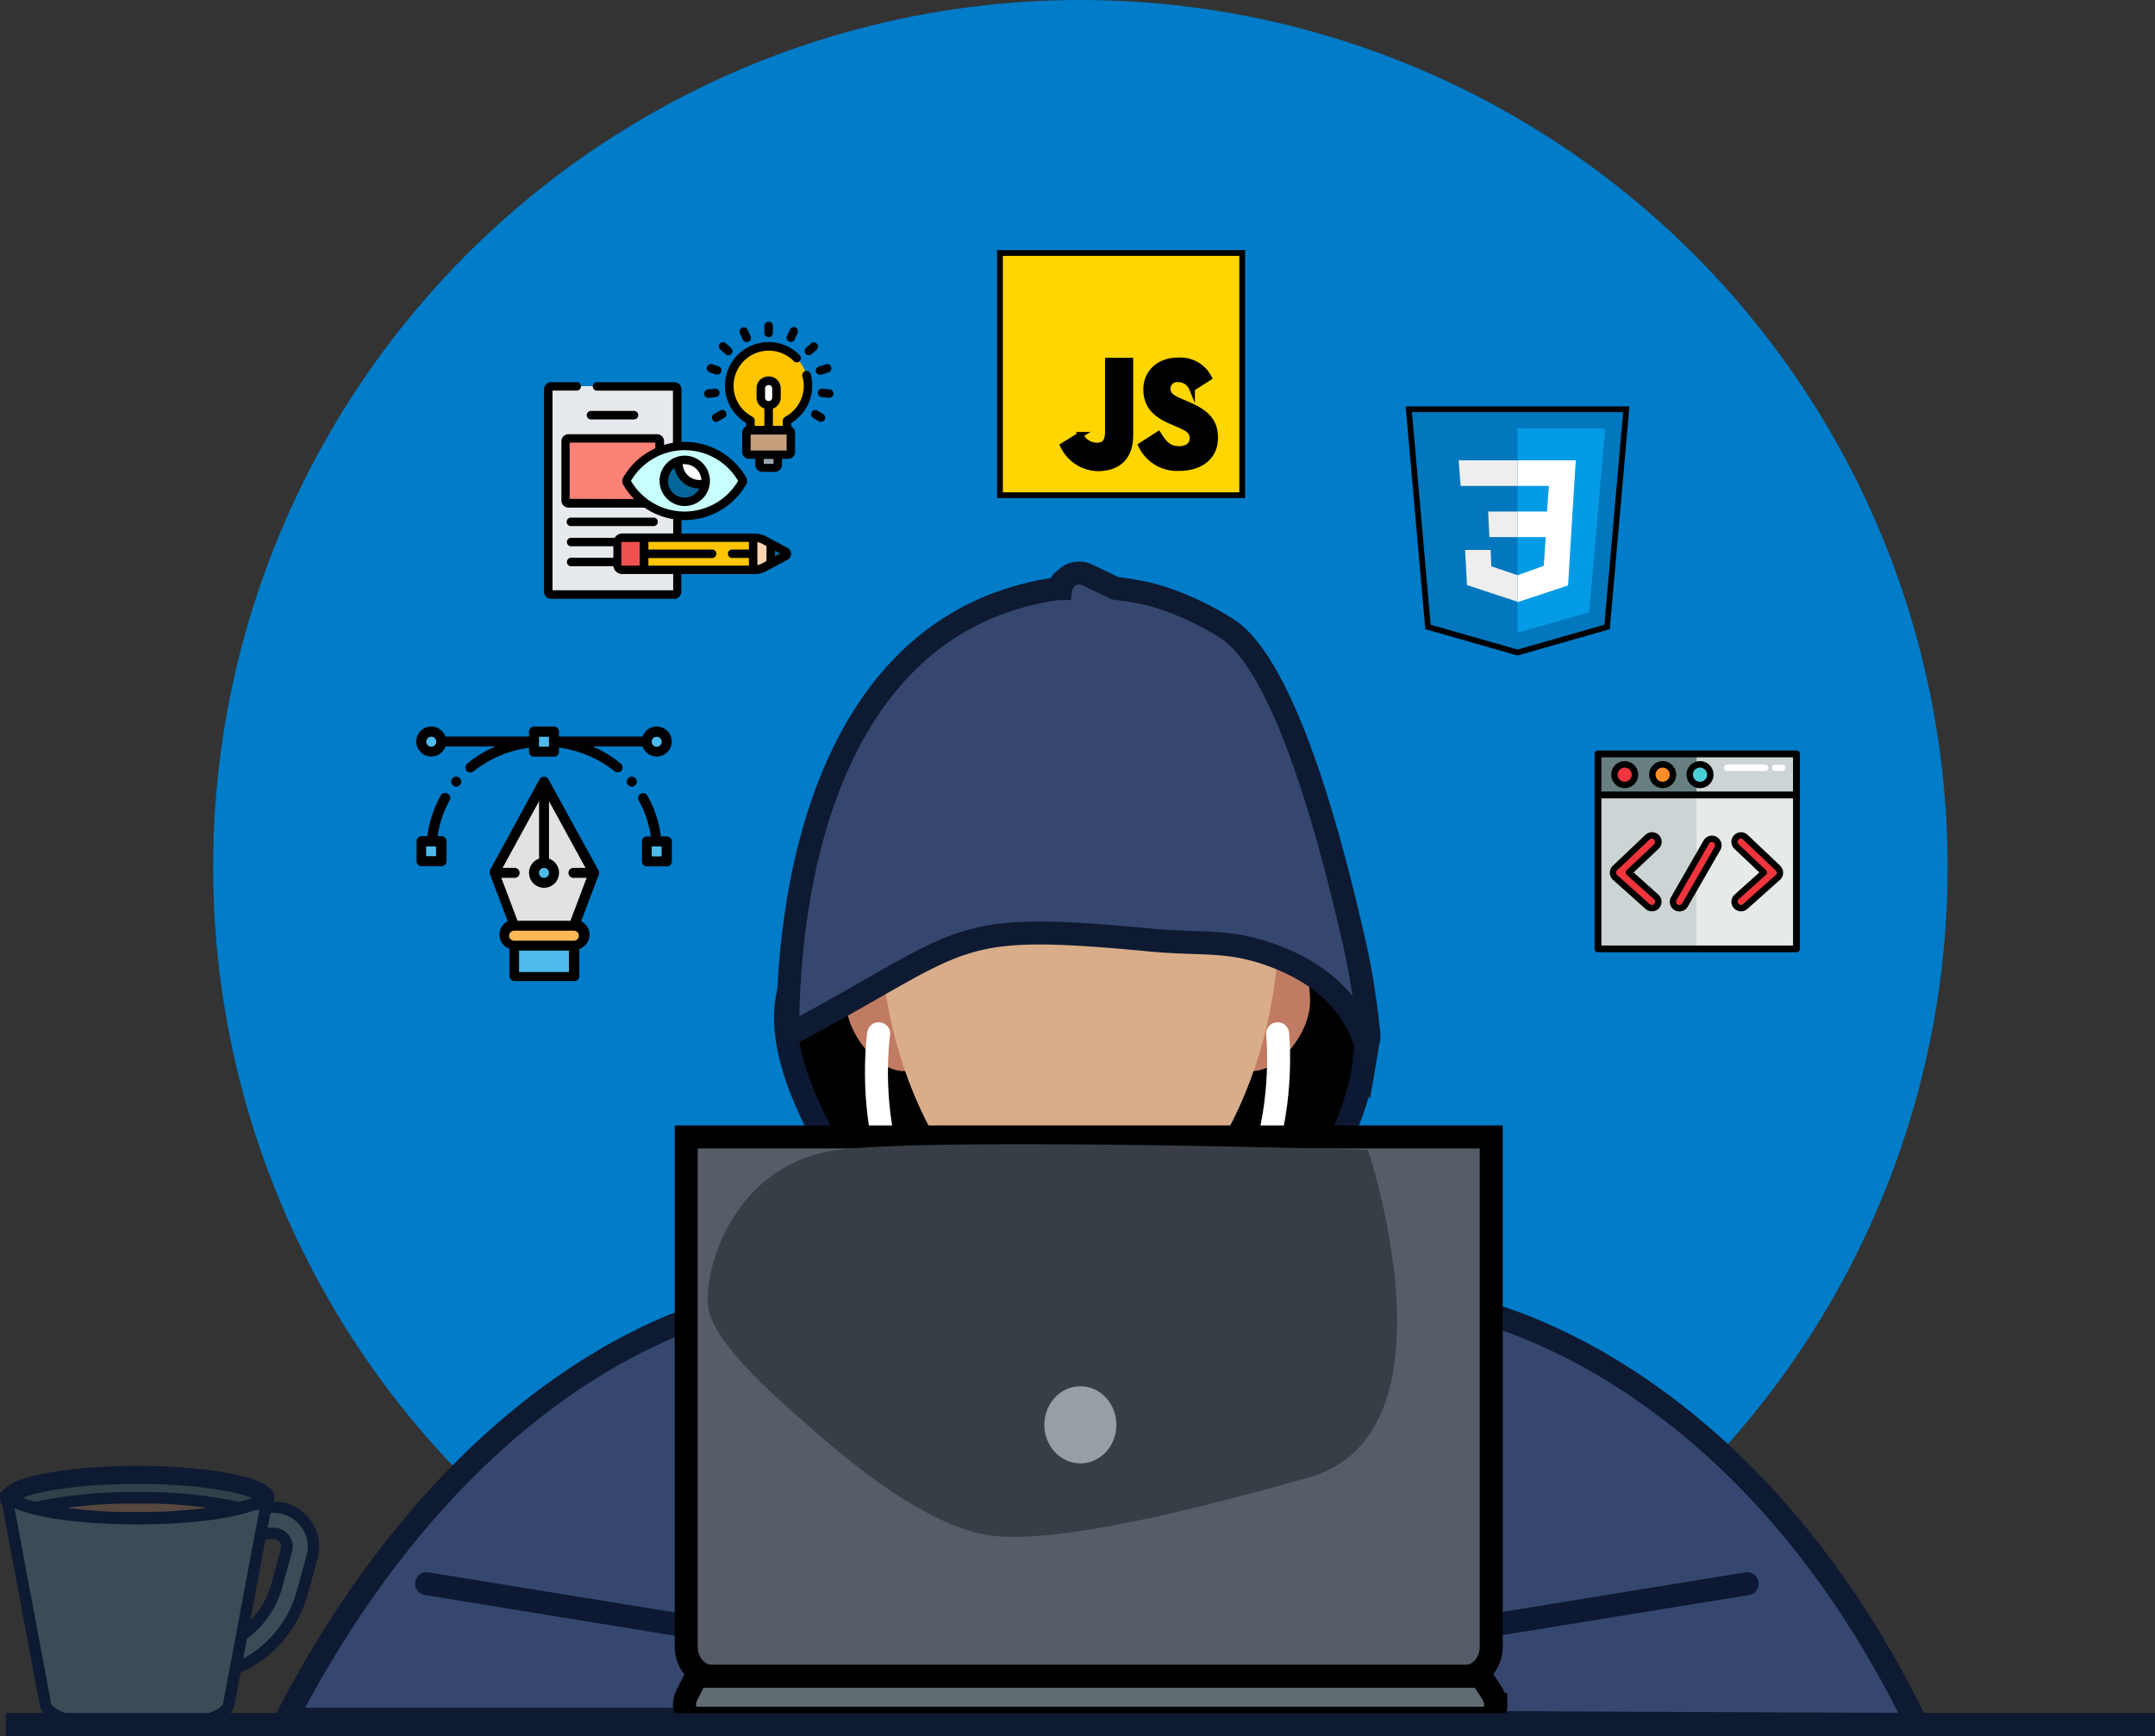<svg
      xmlns="http://www.w3.org/2000/svg"
      viewBox="0 0 375.02 302.13"
    >
      <rect x="0" y="0" width="375.02" height="302.13" fill="#333333" stroke="none"/>
      <defs>
        <radialGradient
          id="a"
          cx="188.01"
          cy="150.92"
          r="150.92"
          data-name="Cyan Radial 2"
          gradient-units="userSpaceOnUse"
        >
          <stop offset="0" stop-color="#fff"></stop>
          <stop offset="0.02" stop-color="#f4f9fd"></stop>
          <stop offset="0.14" stop-color="#bcdcf1"></stop>
          <stop offset="0.25" stop-color="#8ac3e6"></stop>
          <stop offset="0.37" stop-color="#5faddd"></stop>
          <stop offset="0.49" stop-color="#3d9bd6"></stop>
          <stop offset="0.61" stop-color="#228ed0"></stop>
          <stop offset="0.74" stop-color="#0f84cc"></stop>
          <stop offset="0.87" stop-color="#047eca"></stop>
          <stop offset="1" stop-color="#007cc9"></stop>
        </radialGradient>
      </defs>
      <circle cx="188.01" cy="150.92" r="150.92" fill="url('#a')"></circle>
      <!-- {/* me */} -->
      <g>
        <g id="head">
          <path
            stroke="#0d1932"
            stroke-miterlimit="10"
            stroke-width="4"
            d="M237.63 182.46a17.34 17.34 0 00-2.09-9.64c-4.65-7.93-9-23.37-15.67-38.16a25.7 25.7 0 00-3.67-5.93 83.49 83.49 0 00-9.23-9.5c-10.71-9.27-23.46-11.58-26.32-11.79v-.33h.23c0 .29-.09.3-.17.31s-.2 0 .65.72v93.1c-.9 14.32 9.85 25.85 22.94 25.56h0a22.65 22.65 0 0017.89-9.69c6-8.45 13.77-21.12 15.21-32.16a24.49 24.49 0 01.23-2.49z"
          ></path>
          <path
            stroke="#0d1932"
            stroke-miterlimit="10"
            stroke-width="4"
            d="M192.75 103.96a53.18 53.18 0 00-23.69 11.47 89.19 89.19 0 00-12.61 13.91 27 27 0 00-2.92 5c-6.14 13.67-10.52 27.33-14.8 34.63-1.9 3.24-2.35 7.11-1.82 11.28 1.42 11.25 10 24.38 16.57 33a23.67 23.67 0 0015.64 9.49c14.29 1.83 26.49-10.36 26.49-25.72v-92.4a15.87 15.87 0 01-2.86-.66z"
          ></path>
          <path
            fill="#fd916f"
            stroke="#0d1932"
            stroke-miterlimit="10"
            stroke-width="4"
            d="M195.41 213.16L177.12 213.16 178.1 228.75 196.39 228.75 195.41 213.16z"
          ></path>
          <path
            fill="#fd916f"
            stroke="#0d1932"
            stroke-miterlimit="10"
            stroke-width="4"
            d="M196.08 224.39c0 2.1-4.07 3.8-9.08 3.8s-9.37-2.5-9.37-4.6 4.35-2.37 9.37-2.37 9.08 1.08 9.08 3.17z"
          ></path>
          <path
            fill="#c17b62"
            d="M221.82 311.3c0 5.55-3.93 10-8.78 10s-10.15-6.62-10.15-12.16 1.75-7.92 6.59-7.92 12.34 4.54 12.34 10.08zM264.73 311.3c0 5.55 3.93 10 8.77 10s10.15-6.62 10.15-12.16-1.74-7.92-6.59-7.92-12.33 4.54-12.33 10.08z"
            transform="translate(-55.67 -134.89)"
          ></path>
          <path
            fill="#d9ad89"
            d="M278.22 295.32c0 28-15.54 56-34.7 56s-34.72-27.92-34.72-56 15.55-44.83 34.72-44.83 34.7 16.79 34.7 44.83z"
            transform="translate(-55.67 -134.89)"
          ></path>
          <path
            fill="#36476f"
            stroke="#0e1a32"
            stroke-miterlimit="10"
            stroke-width="4"
            d="M238.21 180.74a.71.71 0 000-.25c0-.43-.07-.86-.11-1.32l-.1-1.12a126.37 126.37 0 00-2.16-13.23c-7.74-34.51-15.18-49.47-21-54.44-2.19-1.87-10.42-6.42-17.09-7.44a27.8 27.8 0 00-3.36-.5 1 1 0 01-.34-.08l-4.87-2.32a3.2 3.2 0 00-4.55 2.4h0-.16c-.12 0 .42-1.23.37-1.23s-.64 1.21-.64 1.21h0c-35.28 4.87-46.79 41.86-47.12 76.27a.91.91 0 001.34.8c30.55-16.38 26.73-19.21 61.76-15.9 9.09.86 13.59-.19 21.46 2.75 8.88 3.32 14.13 8.81 16.24 16.08.09-.53.2-1.11.33-1.68z"
          ></path>
          <path
            fill="none"
            stroke="#fff"
            stroke-linecap="round"
            stroke-miterlimit="10"
            stroke-width="4"
            d="M222.33 179.9s4.81 44.64-35.56 44.8-33.86-44.8-33.86-44.8"
          ></path>
        </g>
        <path
          fill="#36476f"
          stroke="#0e1a32"
          stroke-miterlimit="10"
          stroke-width="4"
          d="M333.57 300.11c-30.83-63.54-77.64-72.2-77.64-72.2v-.8H128.47s-44.9 7-78.7 72.09h84.26z"
        ></path>
        <path
          stroke-linecap="round"
          id="left"
          fill="#fff"
          stroke="#0d1932"
          stroke-miterlimit="10"
          stroke-width="4"
          d="M119.43 282.96L74.23 275.61"
        ></path>
        <path
          stroke-linecap="round"
          id="right"
          fill="#fff"
          stroke="#0d1932"
          stroke-miterlimit="10"
          stroke-width="4"
          d="M258.88 282.96L304.07 275.61"
        ></path>
      </g>
      <!-- {/* end Me */} -->
      <!-- laptop -->
      <g>
        <path
          fill="#565c68"
          stroke="#000"
          stroke-miterlimit="10"
          stroke-width="4"
          d="M255.02 291.74h-131.1c-2.47 0-4.5-2.32-4.5-5.16v-88.72h140.09v88.72c0 2.84-2.02 5.16-4.49 5.16z"
        ></path>
        <path
          fill="#606c71"
          stroke="#000"
          stroke-miterlimit="10"
          stroke-width="4"
          d="M260.33 296.61a2.36 2.36 0 01-2.27 2.43H121.38a2.36 2.36 0 01-2.27-2.43h0c0-1.35 1-2.44 2-4.87h136.66c1.49 2.43 2.51 3.52 2.51 4.87z"
        ></path>
        <path
          fill="#373e46"
          d="M293.72 335s16.61 49.37-10.26 57-45.19 11.19-54.86 10.18-21.89-10.18-29.52-16.8-19.53-16.61-20.2-23.32 4.71-24.85 22.82-27.07 92.02.01 92.02.01z"
          transform="translate(-55.67 -134.89)"
        ></path>
        <ellipse
          cx="188.01"
          cy="247.96"
          fill="#989fa4"
          rx="6.27"
          ry="6.71"
        ></ellipse>
      </g>
      <!-- end laptop -->
      <g class="float">
        <path
          fill="#e6e9ed"
          d="M163.91 234.06a.8.8 0 01-.8-.8v-4a.8.8 0 01.8-.8h9.61v-3.88a11.58 11.58 0 01-8.71-5.74.47.47 0 010-.51 11.61 11.61 0 018.71-5.74v-10a.5.5 0 00-.49-.5h-21.46a.5.5 0 00-.5.5v35.26a.49.49 0 00.5.49H173a.49.49 0 00.49-.49v-3.82z"
          transform="translate(-55.67 -134.89)"
        ></path>
        <path
          fill="#fb8276"
          d="M164.81 218.83a.47.47 0 010-.51 11.57 11.57 0 015.68-5v-1.69a.49.49 0 00-.49-.49h-15.4a.5.5 0 00-.5.49V222a.5.5 0 00.5.49h13.45a11.59 11.59 0 01-3.24-3.66z"
          transform="translate(-55.67 -134.89)"
        ></path>
        <path
          fill="#c7fffd"
          d="M174.84 224.65a11.58 11.58 0 01-10-5.82.47.47 0 010-.51 11.56 11.56 0 0120.06 0 .52.52 0 010 .51 11.61 11.61 0 01-10.06 5.82z"
          transform="translate(-55.67 -134.89)"
        ></path>
        <path
          fill="#046699"
          d="M178.47 218.58a3.64 3.64 0 10-3.63 3.63 3.64 3.64 0 003.63-3.63z"
          transform="translate(-55.67 -134.89)"
        ></path>
        <path
          fill="#fff"
          d="M174.84 214.94a3.81 3.81 0 00-1.08.16v.45a3.64 3.64 0 003.64 3.64 3.47 3.47 0 001.07-.17 3.15 3.15 0 000-.44 3.64 3.64 0 00-3.63-3.64z"
          transform="translate(-55.67 -134.89)"
        ></path>
        <path
          fill="#ffc502"
          d="M189.43 195.21a6.85 6.85 0 00-6.86 6.83 6.77 6.77 0 00.93 3.43 6.93 6.93 0 002.42 2.45l.31.18v1.67h6.4v-1.67l.31-.18a6.84 6.84 0 003.34-5.88 6.84 6.84 0 00-6.85-6.83z"
          transform="translate(-55.67 -134.89)"
        ></path>
        <path
          fill="#fff"
          d="M189.39 201.17a1.32 1.32 0 00-1.32 1.32v1.61a1.32 1.32 0 001.32 1.32h.08a1.33 1.33 0 001.32-1.32v-1.61a1.33 1.33 0 00-1.32-1.32z"
          transform="translate(-55.67 -134.89)"
        ></path>
        <path
          fill="#9ea7af"
          d="M187.84 214v1.78a.55.55 0 00.55.55h2.08a.55.55 0 00.55-.55V214z"
          transform="translate(-55.67 -134.89)"
        ></path>
        <path
          fill="#c6a07d"
          d="M193.29 213.58a.43.43 0 01-.44.44H186a.44.44 0 01-.45-.44v-3.37a.45.45 0 01.45-.44h6.84a.44.44 0 01.44.44z"
          transform="translate(-55.67 -134.89)"
        ></path>
        <path
          fill="#ffc502"
          d="M163.91 234.06a.8.8 0 01-.8-.8v-4a.8.8 0 01.8-.8h23.18a3.64 3.64 0 011.51.39l3.74 2c.39.21.39.56 0 .77l-3.74 2a3.78 3.78 0 01-1.51.38z"
          transform="translate(-55.67 -134.89)"
        ></path>
        <path
          fill="#ffd5b3"
          d="M186.77 234.06h.32a3.78 3.78 0 001.51-.38l3.74-2c.39-.21.39-.56 0-.77l-3.74-2a3.64 3.64 0 00-1.51-.39h-.32z"
          transform="translate(-55.67 -134.89)"
        ></path>
        <path
          fill="#046699"
          d="M189.83 233l2.51-1.37c.39-.21.39-.56 0-.77l-2.51-1.37z"
          transform="translate(-55.67 -134.89)"
        ></path>
        <path
          fill="#ef5050"
          d="M163.11 229.25v4a.8.8 0 00.8.8h3.86v-5.61h-3.86a.8.8 0 00-.8.81z"
          transform="translate(-55.67 -134.89)"
        ></path>
        <path
          d="M196.72 199.93a.74.74 0 00-1.42.41 6.09 6.09 0 01-2.74 6.94l-.31.19a.73.73 0 00-.36.63v.9h-1.72v-3a2.05 2.05 0 001.36-1.93v-1.61a2.06 2.06 0 00-2.06-2.06h-.08a2.06 2.06 0 00-2.06 2.06v1.61a2.05 2.05 0 001.36 1.93v3H187v-.93a.73.73 0 00-.36-.63l-.31-.19a6.06 6.06 0 01-3-5.24 6.12 6.12 0 0110.39-4.36.74.74 0 101-1.06 7.58 7.58 0 00-11.86 9.22 7.67 7.67 0 002.63 2.68v.63a1.19 1.19 0 00-.66 1.06v3.37a1.18 1.18 0 001.18 1.18h1.09v1a1.28 1.28 0 001.29 1.28h2.08a1.28 1.28 0 001.29-1.28v-1h1.09a1.18 1.18 0 001.18-1.18v-3.37a1.19 1.19 0 00-.66-1.06v-.63a7.67 7.67 0 002.63-2.68 7.58 7.58 0 00.72-5.91zm-7.91 2.56a.59.59 0 01.58-.59h.08a.59.59 0 01.58.59v1.61a.58.58 0 01-.58.58h-.08a.58.58 0 01-.58-.58zm1.47 13.12h-1.7v-.85h1.7zm2.28-2.32h-6.26v-2.78h6.26zM189.43 193.57a.74.74 0 00.74-.74v-1.22a.74.74 0 00-1.48 0v1.22a.74.74 0 00.74.74zM184.92 194a.77.77 0 00.68.44.82.82 0 00.3-.07.73.73 0 00.37-1l-.5-1.12a.74.74 0 00-1.35.6zM181 195.7l.92.82a.7.7 0 00.49.19.76.76 0 00.55-.25.74.74 0 00-.06-1l-.91-.82a.75.75 0 00-1.05.06.74.74 0 00.06 1zM179.1 199.69l1.17.38a.91.91 0 00.23 0 .74.74 0 00.22-1.44l-1.17-.37a.74.74 0 00-.45 1.4zM178.89 204.13h.11l1.22-.13a.74.74 0 00.66-.81.75.75 0 00-.82-.66l-1.22.14a.74.74 0 00.08 1.47zM179.92 206.94a.74.74 0 00-.26 1 .72.72 0 00.64.37.74.74 0 00.37-.1l1.05-.62a.73.73 0 00.27-1 .73.73 0 00-1-.26zM193 194.33a.82.82 0 00.3.07.74.74 0 00.67-.44l.5-1.12a.73.73 0 10-1.34-.6l-.5 1.12a.73.73 0 00.37.97zM196.42 196.71a.7.7 0 00.49-.19l.92-.82a.73.73 0 000-1 .74.74 0 00-1-.06l-.91.82a.73.73 0 00-.06 1 .76.76 0 00.56.25zM197.66 199.59a.74.74 0 00.7.51.91.91 0 00.23 0l1.16-.38a.74.74 0 10-.45-1.4l-1.16.37a.74.74 0 00-.48.9zM200 202.66l-1.22-.14a.74.74 0 00-.16 1.47l1.22.13h.16a.74.74 0 00.08-1.47zM198.93 206.94l-1.05-.61a.74.74 0 00-.75 1.27l1.06.62a.74.74 0 00.74-1.28zM158.56 207.88H166a.74.74 0 000-1.48h-7.48a.74.74 0 000 1.48zM155.11 226.44h14.38a.74.74 0 000-1.47h-14.38a.74.74 0 100 1.47zM179.21 218.58a4.38 4.38 0 10-4.37 4.37 4.38 4.38 0 004.37-4.37zm-4.37-2.9a2.9 2.9 0 012.89 2.74 2.19 2.19 0 01-.36 0 2.9 2.9 0 01-2.89-2.75 2.06 2.06 0 01.36.01zm-2.9 2.9a2.9 2.9 0 011.12-2.29 4.37 4.37 0 004.31 3.63 2.89 2.89 0 01-5.46-1.34z"
          transform="translate(-55.67 -134.89)"
        ></path>
        <path
          d="M192.69 230.22l-3.73-2a4.51 4.51 0 00-1.87-.48h-12.83v-2.34h.58a12.32 12.32 0 0010.67-6.18 1.27 1.27 0 000-1.25 12.34 12.34 0 00-10.67-6.18h-.58v-9.16a1.23 1.23 0 00-1.23-1.23h-13.55a.74.74 0 000 1.47h13.3v9.08a14 14 0 00-1.55.37v-.64a1.23 1.23 0 00-1.23-1.23h-15.4a1.23 1.23 0 00-1.23 1.23V222a1.24 1.24 0 001.23 1.23h13.22a12.45 12.45 0 005 2v2.5h-8.87a1.55 1.55 0 00-1.32.76h-7.48a.74.74 0 100 1.47h7.26v2h-7.26a.74.74 0 100 1.47h7.27a1.54 1.54 0 001.53 1.36h8.87v2.83h-21v-34.76h4.13a.74.74 0 100-1.47h-4.37a1.23 1.23 0 00-1.23 1.23v35.26a1.23 1.23 0 001.23 1.23H173a1.23 1.23 0 001.23-1.23v-3.08h12.83a4.5 4.5 0 001.87-.47l3.73-2a1.18 1.18 0 00.68-1 1.19 1.19 0 00-.65-1.11zM167 233.33h-3.13a.08.08 0 01-.07-.07v-4s0-.06.07-.06H167zm-12.2-11.63v-9.79h14.91v1a12.35 12.35 0 00-5.58 5.08 1.22 1.22 0 000 1.25 12.31 12.31 0 001.9 2.5zm10.67-3.12a10.81 10.81 0 0118.65 0 10.82 10.82 0 01-18.65 0zM186 230.52h-3a.74.74 0 000 1.47h3v1.34h-17.49V232h11a.74.74 0 100-1.47h-11v-1.33H186zm3.06 2l-.84.46a3 3 0 01-.75.25v-4a3 3 0 01.75.24l.84.46zm1.47-.8v-1l.94.51z"
          transform="translate(-55.67 -134.89)"
        ></path>
        <!-- {/* pen tool icon */} -->
        <g class="float">
          <g fill="#4dbbeb">
            <path d="M116.02 146.44L116.02 149.91 112.55 149.91 112.55 146.44 114.2 146.44 116.02 146.44z"></path>
            <path
              d="M170 262.24a1.74 1.74 0 11-1.74 1.74 1.74 1.74 0 011.74-1.74z"
              transform="translate(-55.67 -134.89)"
            ></path>
          </g>
          <path
            fill="#e2e2e2"
            d="M141.66 286.8l8.68-15.88L159 286.8l-3.46 9.2h-10.41z"
            transform="translate(-55.67 -134.89)"
          ></path>
          <path
            fill="#feb756"
            d="M155.54 296a1.74 1.74 0 011.74 1.74 1.74 1.74 0 01-1.74 1.74h-10.41a1.74 1.74 0 01-1.74-1.74 1.74 1.74 0 011.74-1.74z"
            transform="translate(-55.67 -134.89)"
          ></path>
          <g fill="#4dbbeb">
            <path d="M89.46 164.58H99.87V170.05H89.46z"></path>
            <path d="M96.41 129.17L96.41 130.82 92.94 130.82 92.94 129.17 92.94 129.09 92.94 127.35 96.41 127.35 96.41 129.09 96.41 129.17z"></path>
            <path
              d="M150.34 285.06a1.74 1.74 0 11-1.74 1.74 1.74 1.74 0 011.74-1.74z"
              transform="translate(-55.67 -134.89)"
            ></path>
            <path d="M76.8 146.44L76.8 149.91 73.32 149.91 73.32 146.44 75.14 146.44 76.8 146.44z"></path>
            <path
              d="M130.72 262.24A1.74 1.74 0 11129 264a1.74 1.74 0 011.72-1.76z"
              transform="translate(-55.67 -134.89)"
            ></path>
          </g>
          <path
            d="M171.68 280.46h-1a19.62 19.62 0 00-2.33-7.09.87.87 0 00-1.52.85 18 18 0 012.1 6.24h-.68a.87.87 0 00-.87.87v3.47a.87.87 0 00.87.87h3.47a.87.87 0 00.87-.87v-3.47a.87.87 0 00-.91-.87zm-.87 3.47h-1.73v-1.73h1.73zM159.88 286.76a.43.43 0 010-.05.15.15 0 000-.07.24.24 0 000-.08v-.08l-8.78-15.98a.88.88 0 00-1.53 0l-8.67 15.88a.36.36 0 000 .09.24.24 0 000 .08v.07a.07.07 0 010 .05v.14a.13.13 0 010 .06v.06l3.13 8.3a2.41 2.41 0 00-.69.49 2.6 2.6 0 001 4.29v4.75a.87.87 0 00.87.87h10.41a.87.87 0 00.87-.87v-4.74a2.64 2.64 0 001-.62 2.59 2.59 0 00-.69-4.17l3.13-8.3v-.06a.13.13 0 010-.06.13.13 0 000-.06zm-4.34.9h2.22l-2.82 7.47h-9.21l-2.82-7.47h2.22a.87.87 0 100-1.73h-2l6.35-11.61v10a2.61 2.61 0 101.73 0v-10l6.35 11.61h-2a.87.87 0 100 1.73zm-5.2-1.73a.87.87 0 11-.87.87.87.87 0 01.87-.87zM146 304.06v-3.73h8.67v3.73zm10.16-5.72a.87.87 0 01-.62.26h-10.41a.87.87 0 01-.87-.87.89.89 0 01.87-.87h10.41a.87.87 0 01.62 1.48zM133.55 273a.86.86 0 00-1.18.33 19.64 19.64 0 00-2.34 7.09h-1a.87.87 0 00-.87.87v3.47a.87.87 0 00.87.87h3.47a.87.87 0 00.87-.87v-3.47a.87.87 0 00-.87-.87h-.68a18 18 0 012.1-6.24.87.87 0 00-.37-1.18zm-2 10.89h-1.73v-1.69h1.73zM163.71 267.8a19.17 19.17 0 00-4.94-3h8.72a2.61 2.61 0 100-1.73h-14.55v-.87a.87.87 0 00-.87-.87h-3.47a.87.87 0 00-.87.87v.87h-14.55a2.61 2.61 0 100 1.73h8.72a19.17 19.17 0 00-4.94 3 .86.86 0 00-.11 1.22.85.85 0 00.67.31.88.88 0 00.56-.2 19.52 19.52 0 019.65-4.1v.68a.87.87 0 00.87.87h3.47a.87.87 0 00.87-.87V265a19.56 19.56 0 019.66 4.1.83.83 0 00.55.2.85.85 0 00.67-.31.86.86 0 00-.11-1.19zm6.24-4.69a.87.87 0 11-.87.87.87.87 0 01.92-.87zm-39.23 1.73a.87.87 0 11.87-.86.87.87 0 01-.87.86zm20.48 0h-1.73v-1.73h1.73v1.73zM165.61 270.05a.87.87 0 10.87.87.87.87 0 00-.87-.87zM135.06 270.05a.87.87 0 10.87.87.86.86 0 00-.87-.87z"
            transform="translate(-55.67 -134.89)"
          ></path>
        </g>
         <!-- pen tool icon end */ -->
        <g>
          <path
            fill="#0277bd"
            stroke="#000"
            stroke-miterlimit="10"
            d="M338.68 206.11h-37.85l3.34 37.89 15.59 4.45 15.58-4.45 3.34-37.86z"
            transform="translate(-55.67 -134.89)"
          ></path>
          <path
            fill="#039be5"
            d="M319.76 209.45V245l12.47-3.56 2.78-32z"
            transform="translate(-55.67 -134.89)"
          ></path>
          <path
            fill="#fff"
            d="M329.89 215h-10.13v4.45h5.45l-.33 4.46h-5.12v4.45h4.9l-.34 5-4.56 1.64v4.68l8.79-2.9.78-12.8z"
            transform="translate(-55.67 -134.89)"
          ></path>
          <path
            fill="#eee"
            d="M319.76 215v4.45h-9.91l-.34-4.45zm-5.12 8.91l.22 4.45h4.9v-4.45zm.44 6.68h-4.45l.33 6.12 8.8 2.9V235l-4.57-1.56z"
            transform="translate(-55.67 -134.89)"
          ></path>
        </g>
        <!-- {/* JS Icon */} -->
        <g class="float" stroke="#000" stroke-miterlimit="10">
          <path
            fill="#ffd600"
            d="M229.69 221.07v-42.15h42.15v42.15z"
            transform="translate(-55.67 -134.89)"
          ></path>
          <path
            fill="#000001"
            d="M257.25 210.47c.81 1.31 1.69 2.57 3.56 2.57 1.56 0 2.39-.78 2.39-1.85 0-1.29-.85-1.75-2.58-2.5l-.94-.4c-2.73-1.16-4.54-2.61-4.54-5.67 0-2.82 2.16-5 5.53-5a5.59 5.59 0 015.38 3l-2.94 1.88a2.59 2.59 0 00-2.44-1.61 1.65 1.65 0 00-1.81 1.61c0 1.13.71 1.59 2.33 2.29l.94.4c3.22 1.37 5 2.77 5 5.91 0 3.39-2.67 5.24-6.26 5.24a6.91 6.91 0 01-6.62-3.94zm-13.56.09a3.19 3.19 0 002.78 1.88c1.24 0 2-.49 2-2.39v-12.4h3.9v13c0 3.94-2.29 5.73-5.63 5.73a6.85 6.85 0 01-6.08-3.94z"
            transform="translate(-55.67 -134.89)"
          ></path>
        </g>
        <!-- JS icon end -->
        <!-- browser icon start -->
        <g class="float">
          <g fill="#e6eaea">
            <path d="M277.97 131.24H312.52V165.19H277.97z"></path>
            <path d="M277.97 131.24H295.24V165.19H277.97z"></path>
          </g>
          <g fill="#cdd4d5">
            <path d="M277.97 131.24H295.24V165.19H277.97z"></path>
            <path d="M277.97 131.24H312.52V138.39H277.97z"></path>
          </g>
          <path
            fill="#687f82"
            d="M277.97 131.24H295.24V138.39H277.97z"
          ></path>
          <g fill="#fff">
            <path
              d="M362.82 269.07h-6.55a.56.56 0 010-1.12h6.55a.56.56 0 110 1.12zM365.8 269.07h-1.19a.56.56 0 010-1.12h1.19a.56.56 0 110 1.12z"
              transform="translate(-55.67 -134.89)"
            ></path>
          </g>
          <circle cx="295.84" cy="134.82" r="1.79" fill="#4acfd9"></circle>
          <circle cx="289.29" cy="134.82" r="1.79" fill="#ff8c29"></circle>
          <g fill="#f0353d">
            <circle cx="282.74" cy="134.82" r="1.79"></circle>
            <path
              d="M343.17 292.93a1.13 1.13 0 01-.75-.28l-5.66-5.06a1.16 1.16 0 01-.37-.82 1.14 1.14 0 01.35-.83l5.66-5.36a1.11 1.11 0 111.53 1.62l-4.77 4.53 4.75 4.25a1.12 1.12 0 01.09 1.58 1.1 1.1 0 01-.83.37zM358.65 292.93a1.13 1.13 0 00.75-.28l5.66-5.06a1.16 1.16 0 00.37-.82 1.14 1.14 0 00-.35-.83l-5.66-5.36a1.12 1.12 0 00-1.54 1.62l4.78 4.53-4.75 4.27a1.12 1.12 0 00-.09 1.58 1.1 1.1 0 00.83.35zM347.93 292.93a1.15 1.15 0 01-.56-.15 1.12 1.12 0 01-.41-1.52l5.66-9.83a1.12 1.12 0 011.94 1.12l-5.66 9.82a1.12 1.12 0 01-.97.56z"
              transform="translate(-55.67 -134.89)"
            ></path>
          </g>
          <path
            d="M368.34 265.5h-34.62a.56.56 0 00-.56.55v34a.56.56 0 00.56.56h34.62a.56.56 0 00.56-.56v-34a.56.56 0 00-.56-.55zm-.64 1.19v5.95h-33.35v-5.95zm-33.35 32.75v-25.61h33.35v25.61z"
            transform="translate(-55.67 -134.89)"
          ></path>
          <path
            d="M351.51 272.05a2.35 2.35 0 10-2.35-2.35 2.35 2.35 0 002.35 2.35zm0-3.57a1.23 1.23 0 11-1.23 1.22 1.22 1.22 0 011.23-1.22zM345 272.05a2.35 2.35 0 10-2.34-2.35 2.35 2.35 0 002.34 2.35zm0-3.57a1.23 1.23 0 11-1.22 1.22 1.23 1.23 0 011.22-1.22zM338.4 272.05a2.35 2.35 0 10-2.34-2.35 2.35 2.35 0 002.34 2.35zm0-3.57a1.23 1.23 0 11-1.23 1.22 1.23 1.23 0 011.23-1.22zM344.84 281.44a1.67 1.67 0 00-.46-1.2 1.65 1.65 0 00-1.17-.52 1.69 1.69 0 00-1.2.46l-5.65 5.36a1.66 1.66 0 000 2.46l5.66 5.06a1.65 1.65 0 001.12.43 1.67 1.67 0 001.11-2.92l-4.3-3.85 4.34-4.11a1.69 1.69 0 00.55-1.17zm-1.29.36l-4.78 4.52a.58.58 0 000 .83l4.76 4.25a.56.56 0 010 .79.52.52 0 01-.41.18.59.59 0 01-.38-.14l-5.65-5.06a.53.53 0 01-.19-.41.57.57 0 01.17-.41l5.66-5.36a.57.57 0 01.39-.16.57.57 0 01.39.18.54.54 0 01.15.4.52.52 0 01-.11.39zM365.46 285.54l-5.66-5.36a1.67 1.67 0 00-2.3 2.43l4.34 4.11-4.3 3.85a1.67 1.67 0 001.11 2.92 1.65 1.65 0 001.12-.43l5.66-5.06a1.66 1.66 0 000-2.46zm-.59 1.22a.53.53 0 01-.19.41l-5.68 5.06a.55.55 0 01-.37.14.52.52 0 01-.41-.18.56.56 0 010-.79l4.75-4.25a.56.56 0 00.19-.41.59.59 0 00-.17-.42l-4.78-4.52a.56.56 0 010-.79.53.53 0 01.4-.18.54.54 0 01.39.16l5.65 5.36a.54.54 0 01.18.41zM354.43 280.54a1.68 1.68 0 00-2.29.61l-5.66 9.85a1.68 1.68 0 00.62 2.29 1.72 1.72 0 00.83.22 1.66 1.66 0 001.45-.84l5.66-9.83a1.66 1.66 0 00-.61-2.28zm-.36 1.73l-5.65 9.82a.56.56 0 11-1-.55l5.66-9.83a.56.56 0 01.76-.21.59.59 0 01.26.34.54.54 0 01-.03.43z"
            transform="translate(-55.67 -134.89)"
          ></path>
        </g>
      </g>
      <!-- browser icon end -->
      <!-- {/* mug */} -->
      <g stroke="#0e1a32" stroke-miterlimit="10" stroke-width="2">
        <path
          fill="#59747f"
          d="M46.77 260.72c0 2.53-10.24 4.58-22.89 4.58S1 263.25 1 260.72s10.24-4.61 22.88-4.61 22.89 2.05 22.89 4.58"
        ></path>
        <path
          fill="#3a4d57"
          d="M53.1 264.99a6.82 6.82 0 00-5.45-2.69h-1.74l-.85 4.57h2.59a2.28 2.28 0 012.2 2.89l-1.67 6.15a15.69 15.69 0 01-6.5 8.95l-1.06 5.7a20.27 20.27 0 0012-13.44l1.68-6.15a6.82 6.82 0 00-1.17-6"
        ></path>
        <path
          fill="#3a4d57"
          d="M23.88 264.3C11.24 264.3 1 262.25 1 259.72l6.86 36.62c0 2.53 7.18 4.58 16 4.58s16-2.05 16-4.58l6.86-36.62c0 2.53-10.24 4.58-22.89 4.58"
        ></path>
        <path
          fill="#304149"
          d="M23.88 264.11c-13.54 0-21.24-2.23-21.75-3.49.51-1.14 8.21-3.38 21.75-3.38s21.25 2.24 21.76 3.49c-.51 1.15-8.21 3.38-21.76 3.38"
        ></path>
        <path
          fill="#56473f"
          d="M6.09 262.42a76.21 76.21 0 0017.79 1.69 78.42 78.42 0 0017.8-1.7 76.31 76.31 0 00-17.8-1.73 78.32 78.32 0 00-17.79 1.7"
        ></path>
      </g>
      <!-- {/* desk */} -->
      <path
        fill="none"
        stroke="#0e1a32"
        stroke-miterlimit="10"
        stroke-width="4"
        d="M1 300.11L375.02 300.11"
      ></path>
      	<style>
          #coding {
            width: 30%;
            margin: 0 auto;
            display: flex;
            align-items: center;
              justify-content: center; 
              stroke-width:4;
          }
          #left, #right{
            animation: typing 0.2s cubic-bezier(.18,.85,.72,.22) infinite alternate;
            transform-origin: center;
            transform-box: fill-box;
          }

          @keyframes typing {
            0% {
              transform: rotateZ(-10deg);
            }
            100% {
              transform: rotateZ(10deg);
            }
          }
          @keyframes move-head {
          0% {
              transform: translateY(0px);
            }
            100% {
              transform: translateY(5px);
            }
          }
          @keyframes float {
          0% {
              transform: translateY(0px);
            }
            100% {
              transform: translateY(5px);
            }
          }
          .float{
            animation: float 3s cubic-bezier(.41,.16,.24,.71) infinite alternate;
            transform-origin: center;
            transform-box: fill-box;
          }
          #head {
            animation: move-head 1s cubic-bezier(.41,.16,.24,.71) infinite alternate;
            transform-origin: center;
            transform-box: fill-box;
          }
        </style>
    </svg>
    